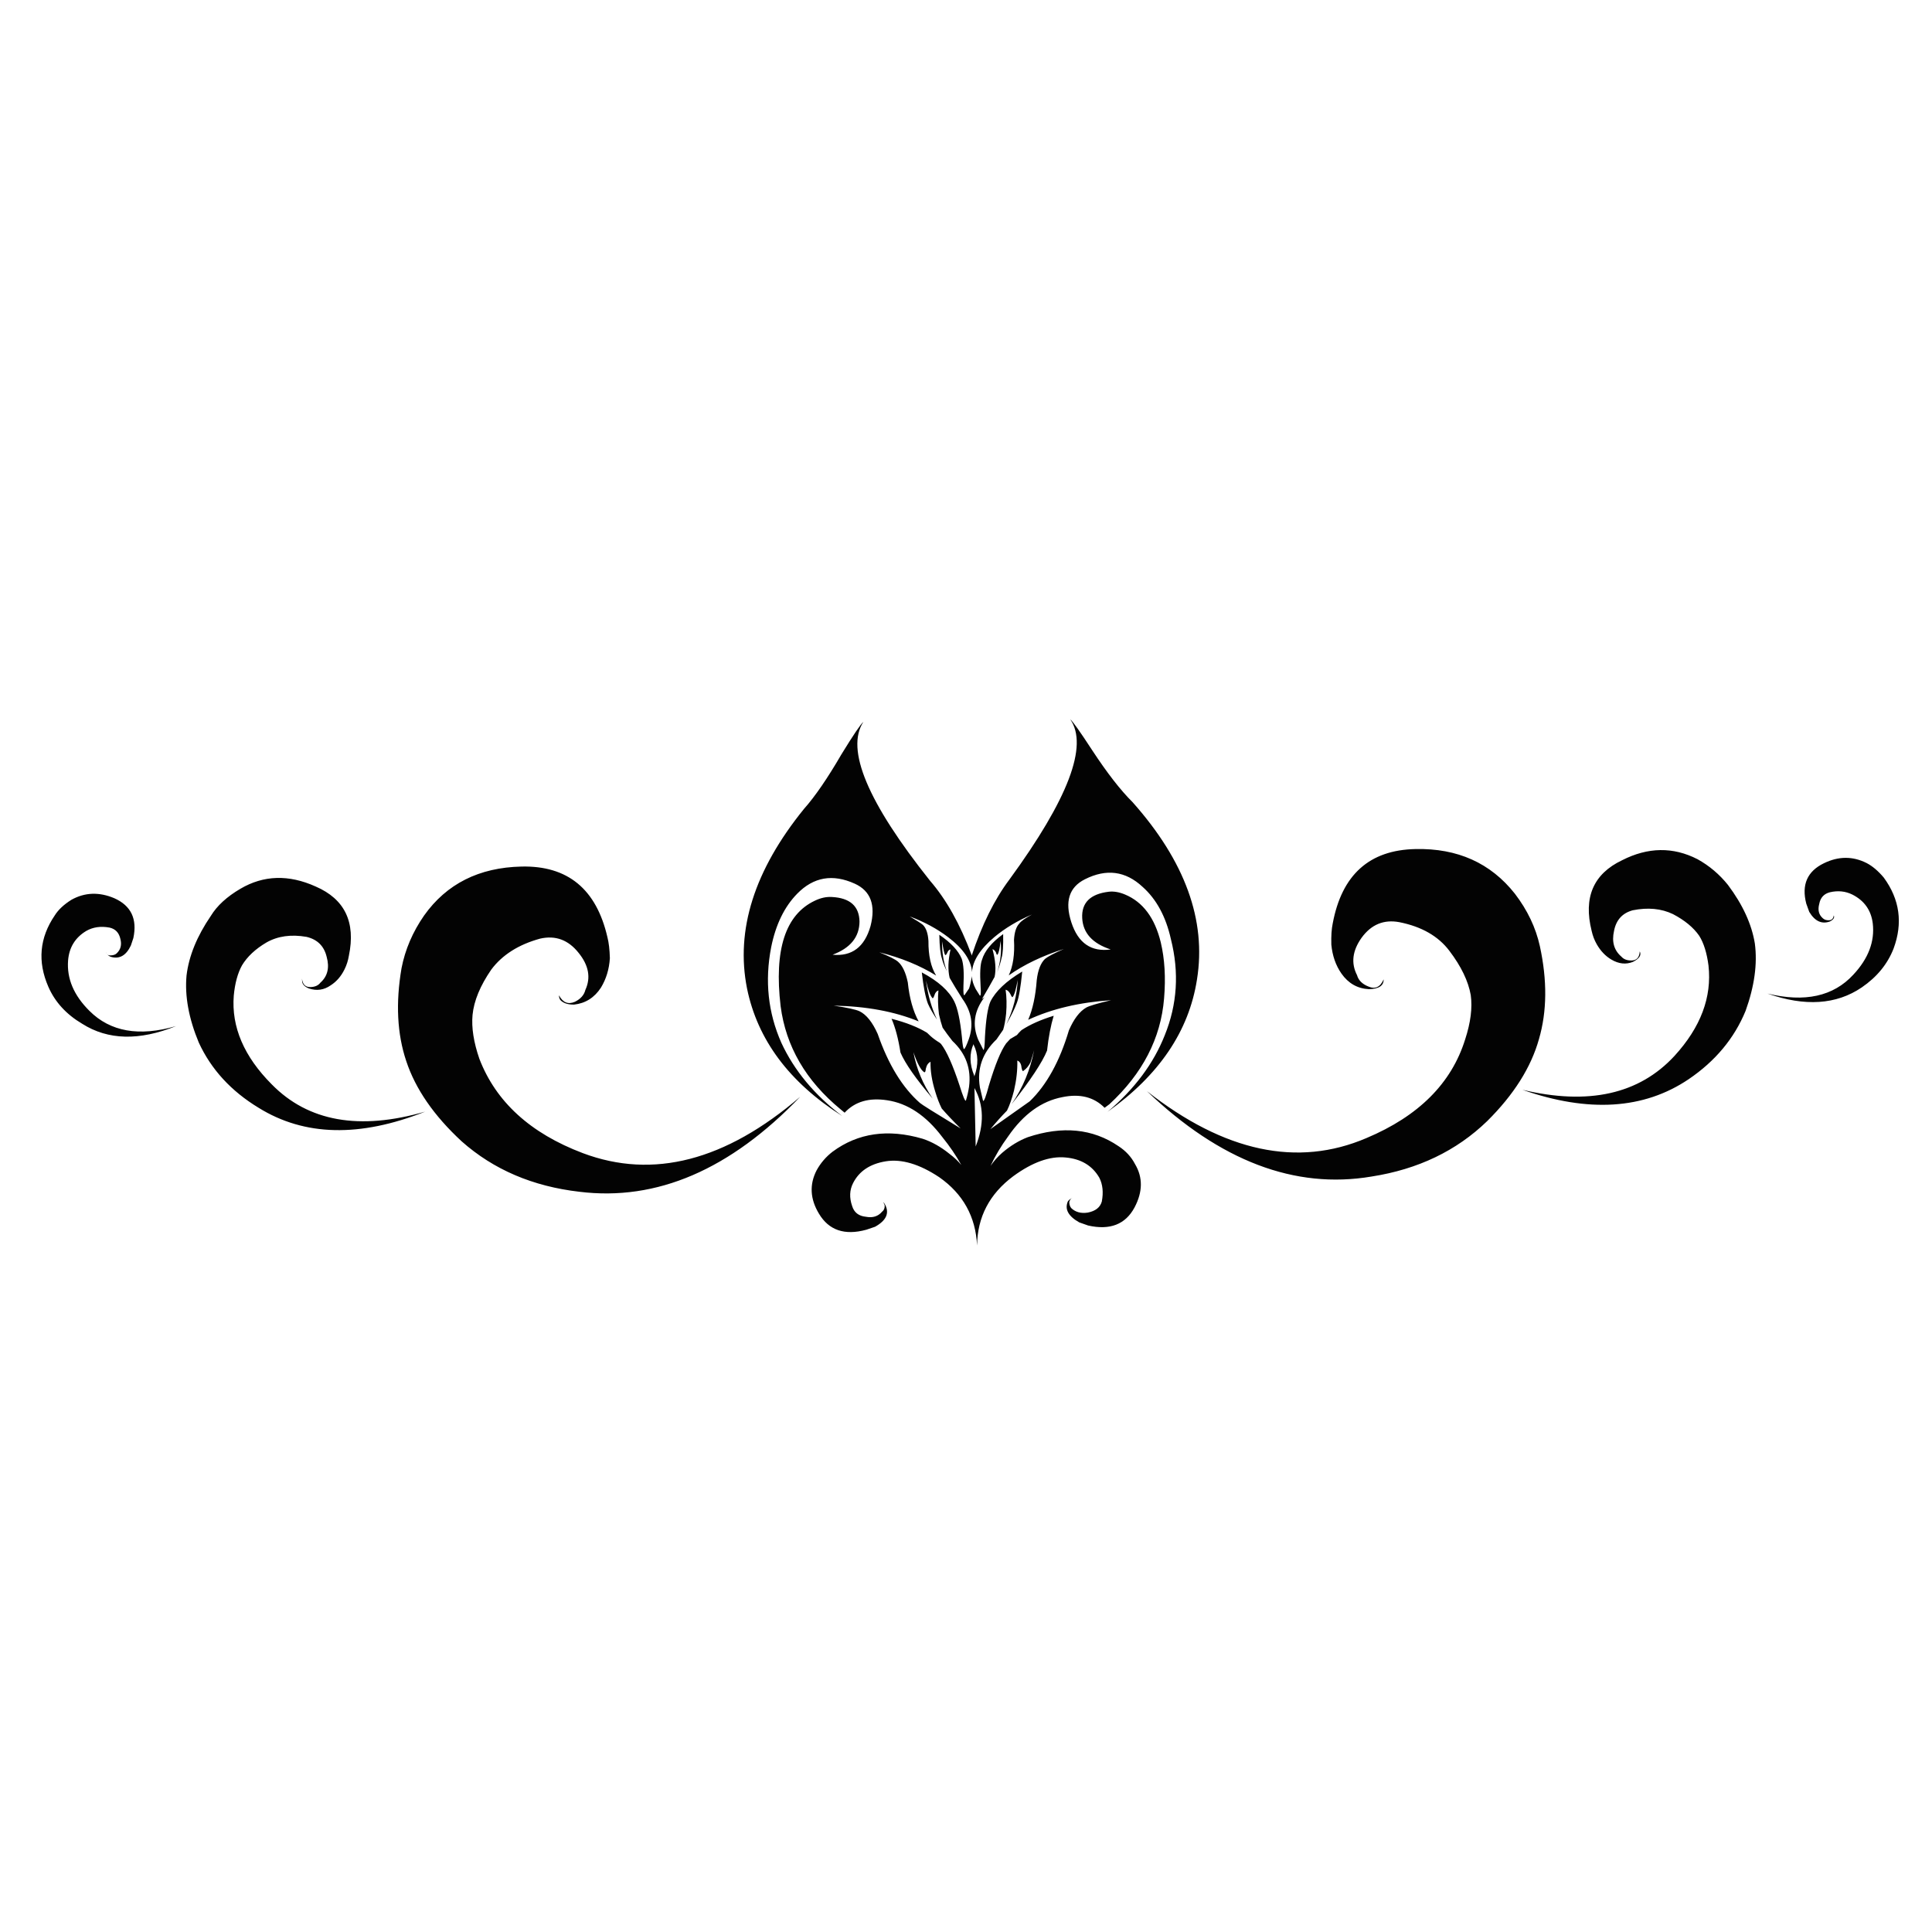 <?xml version="1.0" encoding="utf-8"?>
<!-- Generator: Adobe Illustrator 16.0.0, SVG Export Plug-In . SVG Version: 6.00 Build 0)  -->
<!DOCTYPE svg PUBLIC "-//W3C//DTD SVG 1.1//EN" "http://www.w3.org/Graphics/SVG/1.1/DTD/svg11.dtd">
<svg version="1.1" id="Layer_1" xmlns="http://www.w3.org/2000/svg" xmlns:xlink="http://www.w3.org/1999/xlink" x="0px" y="0px"
	 width="300px" height="300px" viewBox="0 0 300 300" enable-background="new 0 0 300 300" xml:space="preserve">
<path fill="#030303" d="M171.985,172.642c8.004-5.687,12.631-12.531,13.88-20.536c1.485-9.199-1.847-18.381-9.996-27.544
	c-1.865-1.847-3.957-4.537-6.275-8.068c-1.901-2.915-3.033-4.509-3.396-4.781c2.825,4.075-0.326,12.36-9.453,24.855
	c-2.317,3.079-4.274,7.027-5.868,11.843v-0.108c-1.792-4.799-3.948-8.647-6.464-11.545c-9.689-12.169-13.139-20.392-10.35-24.665
	c-0.416,0.344-1.548,2.019-3.396,5.025c-2.155,3.712-4.093,6.538-5.813,8.475c-7.715,9.507-10.666,18.807-8.855,27.898
	c1.629,7.968,6.555,14.569,14.777,19.803c-4.31-3.278-7.461-7.072-9.453-11.382c-2.065-4.673-2.59-9.616-1.575-14.832
	c0.706-3.513,2.055-6.284,4.047-8.313c2.535-2.59,5.514-3.105,8.937-1.548c2.463,1.123,3.278,3.314,2.445,6.574
	c-0.924,3.259-2.889,4.745-5.896,4.455c2.771-1.032,4.166-2.752,4.183-5.161c-0.054-2.391-1.484-3.658-4.292-3.803
	c-0.851-0.054-1.729,0.136-2.635,0.571c-4.582,2.155-6.356,7.615-5.324,16.38c0.815,6.248,3.92,11.589,9.317,16.026l0.625,0.517
	c1.594-1.721,3.794-2.363,6.601-1.929c3.188,0.47,6.039,2.372,8.557,5.703c1.158,1.432,2.146,2.881,2.96,4.348
	c-0.507-0.615-1.123-1.195-1.847-1.738c-1.34-1.087-2.726-1.866-4.156-2.337c-5.378-1.576-10.042-0.904-13.99,2.011
	c-1.031,0.796-1.856,1.757-2.472,2.879c-1.141,2.21-1.022,4.454,0.354,6.737c1.54,2.589,3.993,3.423,7.361,2.499l1.359-0.462
	c1.72-0.96,2.245-2.091,1.575-3.396c-0.126-0.236-0.226-0.371-0.298-0.408c0.073,0.127,0.145,0.29,0.217,0.49
	c0.018,0.435-0.118,0.76-0.407,0.977c-0.616,0.725-1.449,0.988-2.5,0.788c-1.123-0.107-1.838-0.661-2.146-1.657
	c-0.453-1.303-0.408-2.489,0.136-3.558c0.941-1.866,2.635-2.998,5.08-3.396c2.463-0.397,5.233,0.426,8.312,2.472
	c3.694,2.591,5.651,6.121,5.868,10.595c0.055-4.418,1.929-8.004,5.623-10.757c2.97-2.173,5.678-3.142,8.122-2.906
	c2.408,0.217,4.156,1.268,5.242,3.15c0.525,1.032,0.652,2.264,0.381,3.694c-0.254,0.906-0.979,1.476-2.173,1.712
	c-1.051,0.163-1.901-0.063-2.554-0.679c-0.199-0.219-0.308-0.526-0.326-0.925c0.07-0.351,0.225-0.559,0.462-0.624
	c-0.26,0.063-0.485,0.225-0.679,0.488c-0.525,1.214,0.063,2.301,1.766,3.26l1.385,0.489c3.388,0.761,5.787-0.172,7.198-2.798
	c1.286-2.427,1.313-4.672,0.082-6.737c-0.579-1.122-1.439-2.055-2.581-2.797c-4.002-2.718-8.691-3.179-14.07-1.386
	c-1.377,0.525-2.699,1.331-3.967,2.417c-0.67,0.58-1.276,1.26-1.819,2.038c0.724-1.558,1.639-3.088,2.744-4.591
	c2.372-3.441,5.179-5.469,8.421-6.084c2.716-0.562,4.898-0.011,6.546,1.656l0.734-0.544c5.16-4.763,7.995-10.24,8.501-16.434
	c0.271-3.225,0.101-6.13-0.516-8.72c-0.923-3.785-2.771-6.257-5.541-7.416c-0.906-0.38-1.748-0.525-2.526-0.435
	c-2.879,0.344-4.257,1.711-4.129,4.102c0.126,2.318,1.603,3.938,4.427,4.862c-3.023,0.417-5.061-0.987-6.111-4.21
	s-0.353-5.451,2.092-6.682c3.332-1.685,6.32-1.295,8.964,1.168c2.156,1.919,3.622,4.627,4.4,8.122
	c1.305,5.161,0.987,10.132-0.95,14.914C179.128,165.145,176.167,169.111,171.985,172.642z M151.285,167.182v-0.136
	c-0.743-1.811-0.778-3.459-0.108-4.943v0.108C151.919,163.679,151.955,165.336,151.285,167.182z M151.503,178.021l-0.191-9.073
	C152.778,171.592,152.842,174.616,151.503,178.021z M172.527,155.312c-2.083,0.489-3.368,0.868-3.857,1.141
	c-1.031,0.598-1.929,1.774-2.689,3.531c-1.43,4.817-3.459,8.494-6.084,11.028c-0.072,0.055-2.11,1.495-6.111,4.319
	c0.887-1.067,1.747-2.028,2.58-2.879c0.398-0.798,0.76-1.829,1.086-3.098c0.38-1.63,0.553-3.187,0.516-4.672
	c0.381,0.146,0.599,0.508,0.652,1.088c0.092,0.488,0.199,0.65,0.326,0.488c0.416-0.291,0.77-0.715,1.06-1.276
	c0.254-0.779,0.443-1.413,0.57-1.902c-0.579,3.024-1.747,5.822-3.504,8.394c2.934-3.73,4.771-6.51,5.514-8.339
	c0.236-2.119,0.579-3.92,1.032-5.406c-2.01,0.616-3.676,1.359-4.998,2.229c-0.289,0.271-0.524,0.524-0.706,0.76
	c-0.361,0.218-0.715,0.426-1.06,0.625c-0.198,0.217-0.407,0.443-0.624,0.679c-0.815,1.124-1.712,3.315-2.689,6.574
	c-0.453,1.702-0.752,2.48-0.896,2.336c-0.163-0.688-0.326-1.385-0.489-2.092c-0.471-2.879,0.39-5.36,2.581-7.443
	c0.344-0.488,0.688-0.985,1.032-1.493c0.198-0.634,0.354-1.476,0.462-2.526c0.107-1.358,0.081-2.59-0.082-3.694
	c0.29,0.055,0.543,0.289,0.761,0.706c0.145,0.344,0.253,0.489,0.326,0.435c0.271-0.309,0.534-1.195,0.788-2.662
	c-0.092,2.318-0.68,4.618-1.767,6.9c0.742-1.287,1.286-2.391,1.63-3.315c0.326-0.832,0.606-2.462,0.843-4.889
	c-2.48,1.485-4.13,3.042-4.943,4.672c-0.418,0.979-0.698,2.807-0.844,5.487c-0.036,1.412-0.117,2.083-0.244,2.01
	c-0.253-0.488-0.516-1.005-0.788-1.549c-0.977-2.317-0.651-4.535,0.979-6.654c-0.127,0.126-0.263,0.227-0.407,0.299
	c0.761-1.286,1.412-2.427,1.955-3.423c0.254-1.123,0.146-2.563-0.325-4.319c0.217,0.072,0.398,0.244,0.543,0.516
	c0.072,0.29,0.146,0.408,0.218,0.353c0.217-0.254,0.38-0.969,0.489-2.146c0.181,1.612,0.008,3.233-0.517,4.863
	c0.326-0.869,0.553-1.612,0.679-2.228c0.199-0.634,0.281-1.865,0.245-3.694c-1.793,1.304-2.889,2.635-3.287,3.993
	c-0.271,0.688-0.345,2.055-0.218,4.101c0.073,1.033,0.036,1.521-0.108,1.468l-0.651-1.033c-0.362-0.706-0.553-1.304-0.571-1.792
	v-0.218c-0.182,0.924-0.335,1.566-0.462,1.929l-0.706,1.032c-0.145,0.108-0.199-0.371-0.163-1.439
	c0.109-1.974,0.019-3.377-0.271-4.211c-0.525-1.268-1.684-2.508-3.477-3.722c0.037,1.811,0.172,3.042,0.407,3.695
	c0.127,0.543,0.38,1.195,0.761,1.956c-0.525-1.449-0.77-2.988-0.734-4.618c0.182,1.195,0.335,1.892,0.462,2.091
	c0.073,0.091,0.181-0.009,0.325-0.298c0.127-0.344,0.299-0.525,0.517-0.543c-0.38,1.702-0.426,3.169-0.136,4.4
	c0.525,0.924,1.186,2.01,1.983,3.26c1.448,2.011,1.773,4.111,0.977,6.302c-0.326,0.905-0.561,1.403-0.706,1.495
	c-0.126,0.071-0.244-0.562-0.353-1.902c-0.271-2.607-0.661-4.428-1.168-5.46c-0.815-1.666-2.499-3.178-5.053-4.536
	c0.254,2.246,0.571,3.866,0.951,4.862c0.29,0.67,0.761,1.494,1.413,2.473c-0.87-1.866-1.44-3.885-1.711-6.059
	c0.326,1.449,0.66,2.354,1.004,2.717c0.073,0.072,0.172-0.072,0.299-0.435c0.126-0.417,0.335-0.67,0.625-0.761
	c-0.109,1.123-0.082,2.354,0.081,3.694c0.163,0.761,0.354,1.458,0.571,2.092c0.435,0.634,0.941,1.321,1.521,2.064
	c2.082,1.938,2.943,4.311,2.58,7.117c-0.108,0.706-0.271,1.421-0.489,2.146c-0.126,0.127-0.452-0.652-0.978-2.336
	c-1.05-3.188-2.01-5.342-2.879-6.465c-0.073-0.054-0.146-0.118-0.217-0.19c-0.562-0.344-1.032-0.688-1.413-1.032
	c-0.217-0.199-0.398-0.372-0.544-0.516c-1.412-0.869-3.25-1.595-5.514-2.174c0.598,1.377,1.059,3.124,1.386,5.243
	c0.742,1.72,2.408,4.102,4.998,7.144c-1.521-2.227-2.518-4.626-2.989-7.198c0.598,1.738,1.15,2.771,1.657,3.097
	c0.146,0.091,0.235-0.081,0.272-0.516c0.126-0.562,0.37-0.924,0.733-1.088c-0.037,1.414,0.208,2.962,0.734,4.646
	c0.289,0.978,0.624,1.847,1.004,2.607c0.851,0.978,1.83,2.011,2.935,3.097c-4.021-2.444-6.13-3.767-6.33-3.967
	c-2.716-2.39-4.898-5.957-6.546-10.702c-0.815-1.829-1.757-3.007-2.826-3.53c-0.579-0.272-1.919-0.563-4.02-0.87
	c5.053,0.091,9.453,0.905,13.202,2.444c-0.869-1.593-1.431-3.612-1.685-6.058c-0.325-1.557-0.842-2.634-1.548-3.232
	c-0.435-0.362-1.395-0.842-2.879-1.439c3.386,0.851,6.329,2.056,8.828,3.613c-0.815-1.322-1.213-3.115-1.195-5.379
	c-0.073-1.177-0.363-2.009-0.87-2.499c-0.308-0.253-0.987-0.688-2.038-1.304c2.282,0.852,4.274,1.929,5.977,3.233
	c2.336,1.774,3.567,3.577,3.694,5.406c0.108-1.756,1.267-3.568,3.477-5.433c1.648-1.376,3.595-2.544,5.84-3.504
	c-1.067,0.58-1.729,1.05-1.982,1.413c-0.471,0.489-0.743,1.331-0.815,2.526c0.126,2.246-0.146,4.083-0.814,5.515
	c2.354-1.666,5.206-3.034,8.557-4.102c-1.521,0.67-2.499,1.186-2.934,1.549c-0.671,0.651-1.096,1.747-1.276,3.287
	c-0.183,2.48-0.625,4.536-1.332,6.166C163.328,156.651,167.62,155.637,172.527,155.312z M16.522,147.977v-0.095
	c0.001,0.055,0.011,0.105,0.027,0.149C16.54,148.011,16.531,147.993,16.522,147.977z M66.016,172.615
	c-10.123,4.02-18.744,3.821-25.86-0.598c-4.274-2.59-7.371-5.968-9.291-10.133c-1.557-3.748-2.191-7.217-1.901-10.403
	c0.362-3.024,1.621-6.112,3.776-9.264c0.96-1.576,2.49-2.979,4.591-4.21c3.604-2.119,7.498-2.236,11.68-0.353
	c4.528,1.956,6.248,5.542,5.162,10.757c-0.126,0.761-0.354,1.467-0.679,2.119c-0.525,1.068-1.24,1.893-2.146,2.473
	c-1.032,0.724-2.155,0.887-3.368,0.488c-0.634-0.253-0.987-0.598-1.059-1.032l-0.028-0.517c0.091,0.906,0.525,1.35,1.304,1.331
	c0.707-0.018,1.223-0.244,1.549-0.679c1.123-0.996,1.449-2.336,0.978-4.021c-0.398-1.666-1.44-2.698-3.124-3.096
	c-2.391-0.417-4.464-0.127-6.221,0.869c-1.72,1.014-2.988,2.2-3.803,3.559c-0.67,1.213-1.095,2.78-1.276,4.7
	c-0.38,4.853,1.584,9.443,5.895,13.772C47.861,174.154,55.802,175.567,66.016,172.615z M124.256,170.306
	c-10.847,11.318-22.274,16.235-34.281,14.751c-7.244-0.834-13.338-3.44-18.282-7.824c-4.31-3.983-7.18-8.14-8.611-12.469
	c-1.413-4.2-1.657-9.009-0.733-14.423c0.561-2.897,1.729-5.624,3.504-8.177c3.496-4.925,8.539-7.461,15.131-7.606
	c7.171-0.163,11.617,3.495,13.338,10.975c0.217,0.833,0.344,1.919,0.38,3.259c-0.109,1.703-0.57,3.224-1.385,4.564
	c-1.014,1.558-2.399,2.436-4.156,2.635c-0.978,0.019-1.693-0.218-2.146-0.706c-0.145-0.199-0.217-0.443-0.217-0.733
	c0.598,1.123,1.422,1.458,2.472,1.005c0.888-0.435,1.431-1.051,1.63-1.848c0.869-1.901,0.516-3.821-1.06-5.758
	c-1.594-2.01-3.585-2.744-5.976-2.2c-3.351,0.923-5.877,2.526-7.579,4.808c-1.72,2.499-2.689,4.845-2.907,7.035
	c-0.181,1.975,0.172,4.247,1.06,6.818c2.571,6.682,7.922,11.563,16.054,14.642C101.411,183.164,112.667,180.248,124.256,170.306z
	 M27.334,159.332c-5.705,2.3-10.558,2.182-14.56-0.354c-2.481-1.467-4.238-3.387-5.27-5.759c-1.702-3.912-1.367-7.606,1.005-11.083
	c0.543-0.87,1.403-1.675,2.581-2.418c2.083-1.159,4.301-1.24,6.655-0.245c2.607,1.159,3.594,3.224,2.961,6.193l-0.381,1.141
	c-0.742,1.576-1.783,2.165-3.124,1.766c-0.235-0.09-0.417-0.217-0.543-0.38c0.109,0.127,0.29,0.182,0.543,0.163
	c0.417-0.018,0.724-0.126,0.924-0.326c0.616-0.58,0.806-1.322,0.57-2.228c-0.217-0.978-0.779-1.566-1.684-1.766
	c-1.358-0.253-2.563-0.082-3.613,0.516c-1.72,1.032-2.662,2.562-2.825,4.591c-0.217,2.807,0.888,5.415,3.314,7.823
	C17.129,160.21,21.611,160.997,27.334,159.332z M294.033,147.298c-0.941,2.409-2.589,4.419-4.943,6.03
	c-3.948,2.681-8.828,2.997-14.642,0.95c5.795,1.413,10.24,0.436,13.338-2.933c2.336-2.5,3.342-5.152,3.016-7.96
	c-0.254-2.046-1.313-3.54-3.179-4.482c-1.068-0.525-2.228-0.643-3.477-0.353c-0.924,0.236-1.477,0.842-1.657,1.82
	c-0.253,0.941-0.063,1.684,0.57,2.227c0.235,0.217,0.553,0.317,0.95,0.299c0.436-0.018,0.679-0.271,0.734-0.76
	c0.163,0.344-0.037,0.661-0.598,0.951c-1.268,0.453-2.337-0.046-3.206-1.494l-0.462-1.277c-0.76-2.934,0.153-5.025,2.744-6.275
	c2.264-1.104,4.473-1.114,6.628-0.027c0.905,0.471,1.793,1.223,2.662,2.255C294.993,139.656,295.501,143.332,294.033,147.298z
	 M238.972,161.342c-1.231,4.401-3.911,8.647-8.04,12.74c-4.764,4.618-10.748,7.488-17.956,8.61
	c-11.898,2.011-23.524-2.407-34.879-13.256c12.024,9.435,23.388,11.861,34.092,7.28c8.094-3.404,13.201-8.512,15.319-15.321
	c0.852-2.607,1.142-4.897,0.87-6.872c-0.381-2.173-1.485-4.464-3.314-6.873c-1.721-2.282-4.31-3.767-7.769-4.455
	c-2.409-0.453-4.364,0.353-5.867,2.418c-1.431,2.01-1.667,3.948-0.707,5.813c0.217,0.778,0.788,1.358,1.711,1.738
	c1.087,0.489,1.893,0.127,2.418-1.087c0.019,0.979-0.742,1.485-2.282,1.521c-1.774-0.09-3.195-0.896-4.264-2.417
	c-0.888-1.268-1.413-2.771-1.576-4.51c-0.036-1.34,0.036-2.436,0.217-3.287c1.413-7.552,5.696-11.4,12.85-11.545
	c6.52-0.145,11.662,2.165,15.429,6.927c1.956,2.554,3.251,5.27,3.885,8.149C240.267,152.241,240.221,157.05,238.972,161.342z
	 M272.493,146.51c0.416,3.151-0.064,6.638-1.439,10.458c-1.757,4.274-4.709,7.814-8.856,10.622
	c-6.936,4.672-15.538,5.216-25.806,1.63c10.268,2.444,18.145,0.688,23.633-5.27c4.057-4.438,5.813-9.109,5.27-14.018
	c-0.254-1.956-0.733-3.495-1.439-4.618c-0.888-1.286-2.246-2.409-4.074-3.369c-1.813-0.87-3.894-1.068-6.248-0.598
	c-1.612,0.435-2.581,1.503-2.907,3.206c-0.38,1.684,0,3.015,1.141,3.993c0.362,0.417,0.897,0.616,1.604,0.598
	c0.778-0.018,1.195-0.489,1.249-1.413c0.29,0.58-0.063,1.123-1.06,1.63c-1.086,0.435-2.199,0.317-3.341-0.354
	c-0.923-0.543-1.685-1.339-2.282-2.39c-0.361-0.634-0.624-1.322-0.788-2.064c-1.304-5.197,0.272-8.856,4.728-10.975
	c4.021-2.046,7.923-2.101,11.708-0.163c1.829,1.014,3.404,2.345,4.727,3.993C270.609,140.471,272.004,143.504,272.493,146.51z"/>
</svg>
